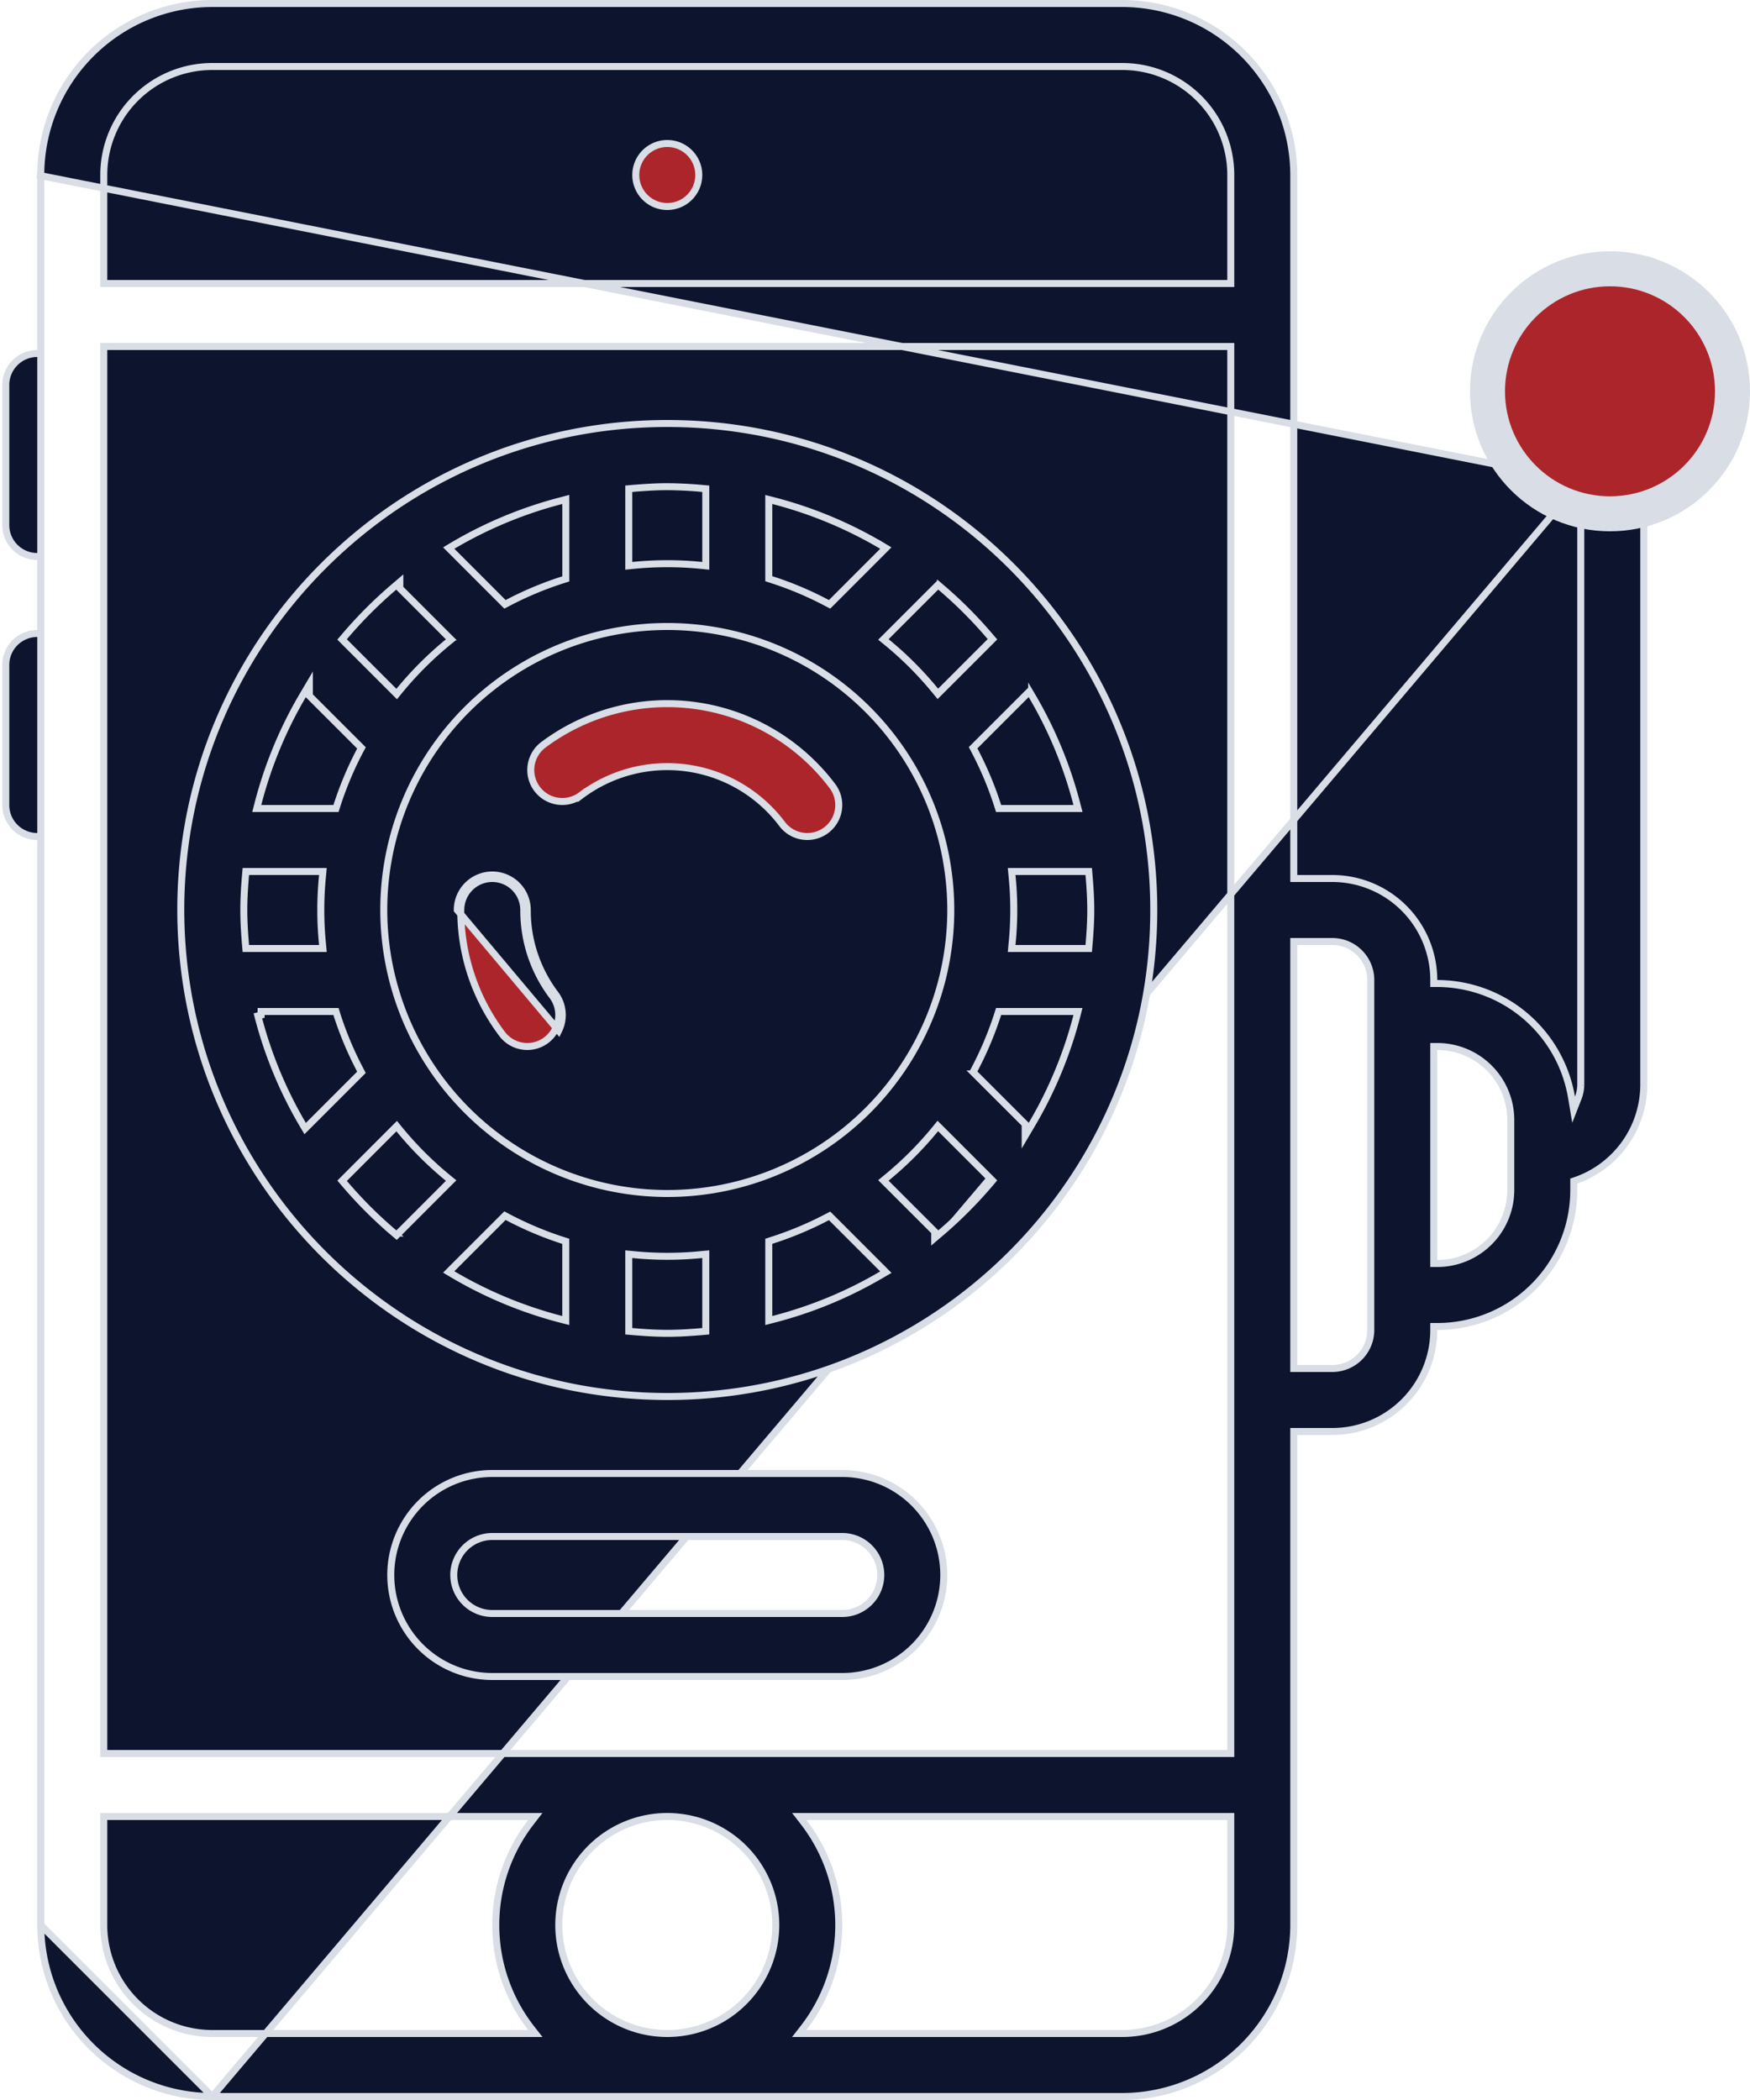 <svg width="50" height="60" fill="none" xmlns="http://www.w3.org/2000/svg"><path d="M45.165 13.746v17.257h0a1.09 1.09 0 01-.073.366l-.132.338-.06-.357a3.9 3.9 0 00-3.835-3.25h-.1V28a2.9 2.9 0 00-2.9-2.9h-1.1V5a4.907 4.907 0 00-4.9-4.9h-26a4.906 4.906 0 00-4.9 4.9s0 0 0 0m44 8.746L1.065 5h.1m44 8.746l-.066-.024a2.894 2.894 0 01.966-5.622h0a2.894 2.894 0 01.967 5.622l-.067.024V31a2.9 2.9 0 01-1.933 2.722l-.067.023V34a3.9 3.9 0 01-3.9 3.9h-.1v.1a2.9 2.9 0 01-2.9 2.9h-1.1V55a4.906 4.906 0 01-4.9 4.9h-26m39.1-46.154L6.065 59.9M1.165 5v5.1h-.1a.9.9 0 00-.9.9v4a.9.9 0 00.9.9h.1v2.2h-.1a.9.9 0 00-.9.9v4a.9.9 0 00.9.9h.1V55h0m0-50v50m0 0a4.905 4.905 0 004.9 4.9m-4.9-4.9l4.9 4.9m9.026-1.8h.204l-.125-.16a4.8 4.8 0 010-5.878l.125-.162H2.965V55a3.1 3.1 0 003.1 3.1h9.026zm7.869-.16l-.125.16h9.23a3.1 3.1 0 003.1-3.1v-3.1h-12.33l.125.162a4.8 4.8 0 010 5.877zm12.105-7.84h.1V9.9h-32.2v40.2h32.1zm0-42h.1V5a3.1 3.1 0 00-3.1-3.1h-26a3.1 3.1 0 00-3.1 3.1v3.1h32.1zm1.9 30.9v.1h1.1a1.1 1.1 0 001.1-1.1V28a1.1 1.1 0 00-1.1-1.1h-1.1V39zm4-3v.1h.1a2.1 2.1 0 002.1-2.1v-2a2.1 2.1 0 00-2.1-2.1h-.1V36zm-25 19a3.1 3.1 0 106.2 0 3.1 3.1 0 00-6.2 0zm29-44a1.1 1.1 0 102.2 0 1.1 1.1 0 00-2.2 0z" fill="#0D142E" stroke="#D9DDE5" stroke-width=".2"/><path d="M19.965 5a.9.9 0 11-1.8 0 .9.9 0 011.8 0z" fill="#AC252B" stroke="#D9DDE5" stroke-width=".2"/><path d="M11.26 35.231l.07.06.065-.065 1.416-1.417.079-.078-.086-.07a9.97 9.97 0 01-1.4-1.4l-.07-.086-.078.078L9.84 33.67l-.065.066.06.07c.436.513.912.99 1.426 1.425zm-.295-9.23v0a8.109 8.109 0 008.1 8.099h0a8.1 8.1 0 10-8.1-8.1zm5.075 11.696l.125.032v-2.263l-.07-.022a9.867 9.867 0 01-1.602-.676l-.065-.035-.052.052-1.465 1.465-.09.091.11.066a11.98 11.98 0 003.11 1.29zm4.034.347l.091-.008v-2.202l-.11.01a9.76 9.76 0 01-1.98 0l-.11-.01v2.202l.092.008c.332.028.666.051 1.008.051.342 0 .677-.023 1.009-.051zm1.891-.444v.129l.125-.032a12.008 12.008 0 003.109-1.285l.111-.065-.091-.092-1.464-1.464-.052-.052-.066.034c-.513.27-1.05.494-1.602.67l-.07.023v2.133zm3.353-3.796l1.388 1.387v.18l.165-.14c.513-.437.99-.916 1.426-1.43l.059-.07-.065-.066-1.417-1.417-.079-.078-.07.086a9.936 9.936 0 01-1.4 1.4l-.085.07.078.078zm2.537-3.12l1.436 1.435v.33l.186-.315a12.028 12.028 0 001.29-3.109l.032-.125h-2.268l-.022.07a9.843 9.843 0 01-.672 1.596l-.034.066.052.052zm3.16-3.584h.091l.008-.092c.028-.331.051-.665.051-1.008 0-.343-.023-.677-.051-1.008l-.008-.092h-2.202l.01.11a9.687 9.687 0 010 1.98l-.01.11h2.11zm-1.538-7.234l-.065-.11-.091.09-1.466 1.466-.052.052.034.065c.271.513.496 1.049.672 1.601l.022.07H30.8l-.033-.125a12.034 12.034 0 00-1.29-3.109zm-2.606-3.097l-.07-.06-.066.066-1.417 1.417-.078.078.086.07c.512.418.98.887 1.4 1.4l.07.085.078-.078 1.417-1.417.065-.065-.06-.07a12.38 12.38 0 00-1.425-1.426zm-4.78-2.466l-.126-.032v2.263l.07.023a9.746 9.746 0 011.602.676l.065.034.053-.052 1.464-1.465.09-.091-.11-.066a12.02 12.02 0 00-3.109-1.29zm-4.034-.347l-.092.008v2.203l.11-.011a9.716 9.716 0 011.98 0l.11.011v-2.203l-.091-.008a11.958 11.958 0 00-1.01-.051c-.341 0-.676.024-1.007.051zm-1.892.444v-.13l-.125.033a12.02 12.02 0 00-3.109 1.29l-.11.066.09.09 1.465 1.466.052.052.065-.034a9.793 9.793 0 011.603-.671l.07-.022V14.4zm-3.353 3.796l-1.388-1.388v-.18l-.165.141c-.513.437-.99.916-1.425 1.43l-.06.07.065.066 1.417 1.417.078.078.07-.086a9.95 9.95 0 011.4-1.4l.086-.07-.079-.078zm-2.537 3.12l-1.436-1.435v-.33l-.186.315a12.012 12.012 0 00-1.285 3.11l-.032.124H9.6l.022-.07a9.837 9.837 0 01.671-1.596l.035-.065-.052-.053zM7.115 24.9h-.091l-.008.092c-.028.331-.05.666-.05 1.008 0 .342.022.677.05 1.008l.008.092h2.202l-.01-.11a9.767 9.767 0 010-1.98l.01-.11h-2.11zm2.506 4.07L9.6 28.9H7.46v.101l-.092.024c.28 1.091.713 2.138 1.285 3.109l.066.111.091-.091 1.465-1.465.052-.052-.034-.065a9.833 9.833 0 01-.672-1.602zM32.965 26c0 7.677-6.223 13.9-13.9 13.9-7.673-.008-13.891-6.227-13.9-13.9 0-7.677 6.223-13.9 13.9-13.9 7.677 0 13.9 6.224 13.9 13.9z" fill="#0D142E" stroke="#D9DDE5" stroke-width=".2"/><path d="M14.965 26a4.055 4.055 0 00.82 2.46.9.9 0 01.085.942h0a.9.9 0 01-1.525.138h0a5.856 5.856 0 01-1.18-3.54v0a.9.9 0 011.8 0zm0 0s0 0 0 0h.1m-.1 0s0 0 0 0h.1m0 0a1 1 0 10-2 0l2.895 3.447a1 1 0 00-.095-1.047 3.955 3.955 0 01-.8-2.4zm1.54-3.28h0a.9.9 0 01-1.26-.18h0a.9.9 0 01.18-1.26 5.909 5.909 0 018.26 1.181.898.898 0 01.107.893h0a.898.898 0 01-.72.54h0a.9.9 0 01-.827-.353h0a4.106 4.106 0 00-5.74-.82z" fill="#AC252B" stroke="#D9DDE5" stroke-width=".2"/><path d="M14.065 42.1h10a2.9 2.9 0 010 5.8h-10a2.9 2.9 0 010-5.8zm0 4h10a1.1 1.1 0 000-2.2h-10a1.1 1.1 0 000 2.2z" fill="#0D142E" stroke="#D9DDE5" stroke-width=".2"/><circle cx="46" cy="11.18" r="3.5" fill="#AC252B" stroke="#D9DDE5"/></svg>